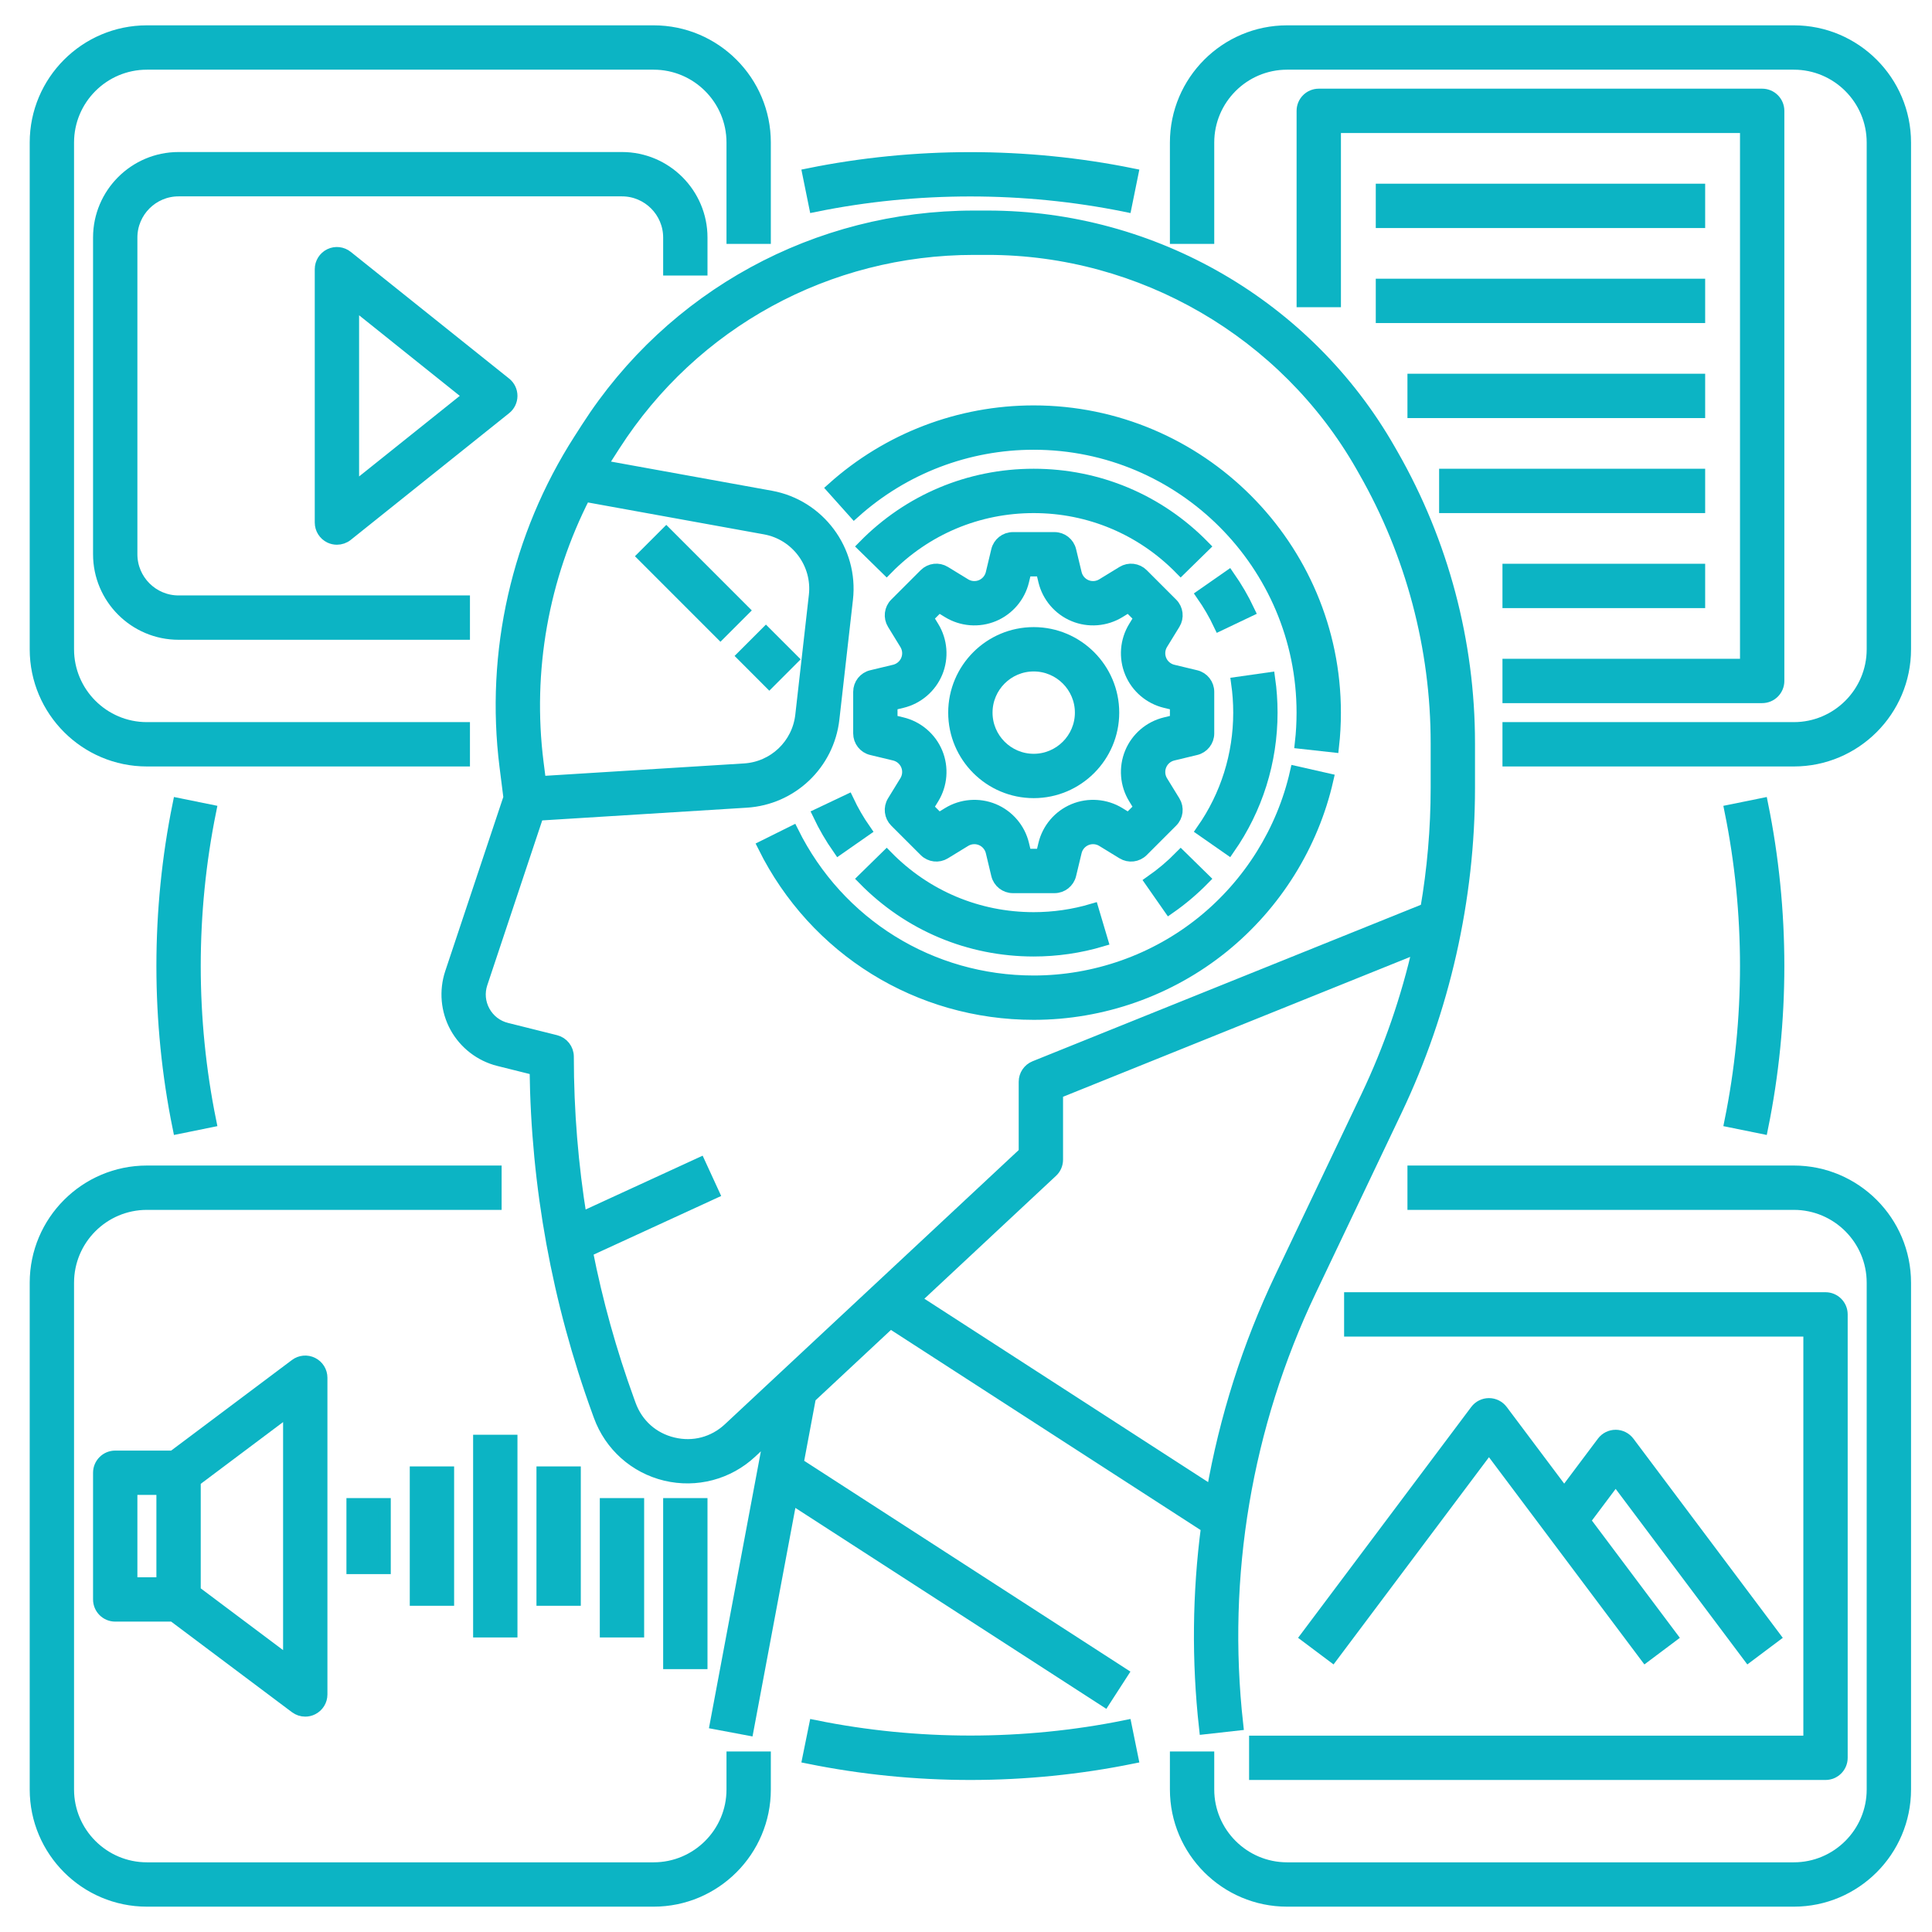 <svg width="61" height="61" viewBox="0 0 61 61" fill="none" xmlns="http://www.w3.org/2000/svg"><path d="M30.756 6.848H30.75C25.787 6.848 21.223 9.342 18.542 13.519L18.307 13.885C16.348 16.938 15.518 20.602 15.971 24.201L16.095 25.183L14.247 30.726C14.061 31.286 14.116 31.904 14.4 32.422C14.685 32.939 15.176 33.318 15.748 33.461L16.921 33.754C16.964 37.454 17.627 41.092 18.893 44.572L18.94 44.701C19.278 45.631 20.054 46.324 21.016 46.555C21.978 46.785 22.984 46.52 23.707 45.846L24.332 45.262L22.617 54.407L23.6 54.592L24.971 47.28L34.872 53.678L35.415 52.838L25.17 46.218L25.565 44.111L28.108 41.738L38.121 48.209C37.846 50.303 37.822 52.433 38.058 54.555L39.052 54.444C38.53 49.751 39.328 45.016 41.358 40.752L44.073 35.05C45.577 31.893 46.371 28.376 46.371 24.88L46.371 23.46C46.371 20.28 45.538 17.139 43.961 14.377L43.866 14.211C41.274 9.671 36.416 6.85 31.188 6.848L30.756 6.848ZM18.452 15.641L24.157 16.675C25.158 16.856 25.852 17.79 25.738 18.8L25.309 22.587C25.203 23.524 24.443 24.246 23.503 24.304L17.043 24.706L16.963 24.076C16.598 21.174 17.126 18.228 18.452 15.641ZM43.171 34.62L40.455 40.322C39.421 42.493 38.696 44.782 38.288 47.126L28.862 41.034L33.205 36.98C33.307 36.886 33.364 36.753 33.364 36.615V34.494L44.808 29.883C44.438 31.518 43.889 33.112 43.171 34.62ZM42.998 14.707L43.092 14.873C44.583 17.484 45.371 20.453 45.371 23.46L45.371 24.88C45.371 26.161 45.26 27.445 45.042 28.711L32.677 33.693C32.488 33.769 32.364 33.952 32.364 34.156V36.398L23.025 45.114C22.541 45.566 21.893 45.737 21.249 45.582C20.605 45.428 20.106 44.982 19.88 44.36L19.833 44.231C19.27 42.682 18.83 41.101 18.515 39.497L22.505 37.663L22.087 36.754L18.333 38.48C18.058 36.794 17.918 35.085 17.918 33.363C17.918 33.134 17.762 32.934 17.539 32.878L15.991 32.491C15.683 32.414 15.43 32.218 15.277 31.941C15.124 31.662 15.096 31.343 15.196 31.043L16.973 25.712L23.565 25.302C24.991 25.214 26.142 24.119 26.303 22.7L26.732 18.913C26.905 17.381 25.852 15.966 24.335 15.691L18.97 14.719C19.029 14.621 19.087 14.522 19.149 14.425L19.384 14.059C21.88 10.169 26.129 7.848 30.75 7.848H30.755L31.187 7.848C36.057 7.85 40.583 10.478 42.998 14.707Z" fill="#0CB4C4" stroke="#0CB4C4" stroke-width="0.4"></path><path d="M24.183 20.003L23.476 20.71L24.29 21.525L24.997 20.817L24.183 20.003Z" fill="#0CB4C4" stroke="#0CB4C4" stroke-width="0.4"></path><path d="M21.037 16.855L20.33 17.562L22.747 19.98L23.454 19.273L21.037 16.855Z" fill="#0CB4C4" stroke="#0CB4C4" stroke-width="0.4"></path><path d="M27.138 23.157C27.138 23.388 27.296 23.59 27.521 23.643L28.245 23.817C28.423 23.86 28.571 23.986 28.641 24.155C28.711 24.324 28.695 24.518 28.6 24.673L28.208 25.312C28.088 25.509 28.118 25.764 28.281 25.927L29.211 26.856C29.374 27.02 29.628 27.05 29.825 26.929L30.464 26.538C30.62 26.442 30.814 26.427 30.983 26.497C31.152 26.567 31.278 26.715 31.321 26.892L31.494 27.616C31.548 27.841 31.749 28 31.98 28H33.295C33.526 28 33.727 27.841 33.781 27.616L33.955 26.892C33.997 26.715 34.123 26.567 34.292 26.497C34.461 26.427 34.655 26.442 34.811 26.538L35.45 26.929C35.647 27.05 35.901 27.02 36.065 26.856L36.994 25.927C37.158 25.764 37.188 25.509 37.067 25.312L36.675 24.674C36.58 24.518 36.565 24.324 36.635 24.155C36.705 23.986 36.852 23.86 37.03 23.817L37.754 23.643C37.979 23.59 38.138 23.388 38.138 23.157V21.843C38.138 21.612 37.979 21.41 37.754 21.357L37.03 21.183C36.852 21.14 36.705 21.014 36.635 20.845C36.565 20.676 36.58 20.482 36.675 20.326L37.067 19.688C37.188 19.491 37.158 19.236 36.994 19.073L36.065 18.144C35.901 17.98 35.647 17.95 35.45 18.071L34.811 18.462C34.655 18.558 34.461 18.573 34.292 18.503C34.124 18.433 33.997 18.285 33.955 18.107L33.781 17.383C33.727 17.159 33.526 17 33.295 17H31.98C31.749 17 31.548 17.159 31.494 17.383L31.321 18.107C31.278 18.285 31.152 18.433 30.983 18.503C30.814 18.573 30.62 18.558 30.464 18.462L29.825 18.071C29.628 17.95 29.374 17.98 29.21 18.144L28.281 19.073C28.118 19.236 28.088 19.491 28.209 19.688L28.6 20.326C28.696 20.482 28.711 20.676 28.641 20.845C28.571 21.014 28.423 21.14 28.245 21.183L27.521 21.357C27.296 21.41 27.138 21.612 27.138 21.843V23.157ZM28.138 22.237L28.478 22.155C28.966 22.038 29.372 21.692 29.565 21.228C29.757 20.764 29.715 20.232 29.453 19.804L29.267 19.501L29.639 19.129L29.942 19.315C30.37 19.577 30.902 19.619 31.366 19.427C31.829 19.235 32.176 18.829 32.293 18.341L32.375 18H32.901L32.982 18.341C33.099 18.829 33.446 19.235 33.91 19.427C34.373 19.619 34.906 19.577 35.334 19.315L35.636 19.129L36.008 19.501L35.823 19.804C35.56 20.232 35.519 20.764 35.711 21.228C35.903 21.692 36.309 22.038 36.797 22.155L37.138 22.237V22.763L36.797 22.845C36.309 22.962 35.903 23.308 35.711 23.772C35.519 24.236 35.56 24.768 35.823 25.196L36.008 25.499L35.636 25.871L35.334 25.685C34.906 25.423 34.373 25.381 33.91 25.573C33.446 25.765 33.099 26.171 32.982 26.659L32.901 27H32.375L32.293 26.659C32.176 26.171 31.829 25.765 31.366 25.573C30.902 25.381 30.37 25.423 29.942 25.685L29.639 25.871L29.267 25.499L29.453 25.196C29.715 24.768 29.757 24.236 29.565 23.772C29.372 23.308 28.966 22.962 28.478 22.845L28.138 22.763V22.237Z" fill="#0CB4C4" stroke="#0CB4C4" stroke-width="0.4"></path><path d="M32.638 25C34.016 25 35.138 23.878 35.138 22.5C35.138 21.122 34.016 20 32.638 20C31.259 20 30.138 21.122 30.138 22.5C30.138 23.878 31.259 25 32.638 25ZM32.638 21C33.465 21 34.138 21.673 34.138 22.5C34.138 23.327 33.465 24 32.638 24C31.811 24 31.138 23.327 31.138 22.5C31.138 21.673 31.811 21 32.638 21Z" fill="#0CB4C4" stroke="#0CB4C4" stroke-width="0.4"></path><path d="M27.302 26.214C27.097 25.92 26.916 25.608 26.763 25.285L25.859 25.714C26.036 26.087 26.246 26.447 26.482 26.786L27.302 26.214Z" fill="#0CB4C4" stroke="#0CB4C4" stroke-width="0.4"></path><path d="M27.994 27.049L27.28 27.749C28.703 29.2 30.605 30 32.637 30C33.367 30 34.087 29.895 34.78 29.689L34.495 28.731C33.895 28.909 33.27 29 32.637 29C30.876 29 29.227 28.307 27.994 27.049Z" fill="#0CB4C4" stroke="#0CB4C4" stroke-width="0.4"></path><path d="M36.352 27.835L36.924 28.655C37.307 28.388 37.667 28.083 37.995 27.749L37.281 27.049C36.996 27.339 36.684 27.603 36.352 27.835Z" fill="#0CB4C4" stroke="#0CB4C4" stroke-width="0.4"></path><path d="M40.137 22.499C40.137 22.141 40.112 21.781 40.062 21.429L39.072 21.57C39.115 21.876 39.137 22.188 39.137 22.499C39.137 23.837 38.735 25.121 37.973 26.213L38.793 26.785C39.672 25.524 40.137 24.042 40.137 22.499Z" fill="#0CB4C4" stroke="#0CB4C4" stroke-width="0.4"></path><path d="M37.973 18.786C38.177 19.079 38.359 19.392 38.512 19.715L39.415 19.285C39.239 18.913 39.029 18.553 38.793 18.214L37.973 18.786Z" fill="#0CB4C4" stroke="#0CB4C4" stroke-width="0.4"></path><path d="M27.28 17.251L27.994 17.951C29.227 16.693 30.876 16 32.637 16C34.398 16 36.047 16.693 37.28 17.951L37.995 17.251C36.572 15.799 34.669 15 32.637 15C30.605 15 28.703 15.799 27.28 17.251Z" fill="#0CB4C4" stroke="#0CB4C4" stroke-width="0.4"></path><path d="M37.977 29.114C36.472 30.331 34.576 31 32.637 31C29.387 31 26.468 29.191 25.02 26.278L24.125 26.723C25.743 29.978 29.004 32 32.637 32C34.804 32 36.923 31.252 38.605 29.892C40.262 28.553 41.433 26.677 41.902 24.611L40.926 24.39C40.507 26.238 39.459 27.916 37.977 29.114Z" fill="#0CB4C4" stroke="#0CB4C4" stroke-width="0.4"></path><path d="M26.971 16.164C28.53 14.769 30.542 14 32.637 14C37.324 14 41.137 17.813 41.137 22.5C41.137 22.816 41.12 23.134 41.085 23.445L42.079 23.555C42.118 23.207 42.137 22.852 42.137 22.5C42.137 17.262 37.876 13 32.637 13C30.296 13 28.047 13.859 26.304 15.419L26.971 16.164Z" fill="#0CB4C4" stroke="#0CB4C4" stroke-width="0.4"></path><path d="M22.138 8.5V7.5C22.138 6.122 21.016 5 19.638 5H5.638C4.259 5 3.138 6.122 3.138 7.5V17.5C3.138 18.878 4.259 20 5.638 20H14.638V19H5.638C4.811 19 4.138 18.327 4.138 17.5V7.5C4.138 6.673 4.811 6 5.638 6H19.638C20.465 6 21.138 6.673 21.138 7.5V8.5H22.138Z" fill="#0CB4C4" stroke="#0CB4C4" stroke-width="0.4"></path><path d="M10.421 8.048C10.248 8.132 10.138 8.307 10.138 8.499V16.499C10.138 16.691 10.248 16.866 10.421 16.95C10.49 16.983 10.564 16.999 10.638 16.999C10.749 16.999 10.86 16.962 10.95 16.89L15.95 12.889C16.069 12.795 16.138 12.651 16.138 12.499C16.138 12.347 16.069 12.204 15.95 12.109L10.95 8.109C10.8 7.989 10.594 7.965 10.421 8.048ZM11.138 9.539L14.837 12.499L11.138 15.459V9.539Z" fill="#0CB4C4" stroke="#0CB4C4" stroke-width="0.4"></path><path d="M56.138 21.5V3.5C56.138 3.224 55.914 3 55.638 3H41.638C41.362 3 41.138 3.224 41.138 3.5V9.5H42.138V4H55.138V21H47.638V22H55.638C55.914 22 56.138 21.776 56.138 21.5Z" fill="#0CB4C4" stroke="#0CB4C4" stroke-width="0.4"></path><path d="M53.638 6H43.638V7H53.638V6Z" fill="#0CB4C4" stroke="#0CB4C4" stroke-width="0.4"></path><path d="M53.638 9H43.638V10H53.638V9Z" fill="#0CB4C4" stroke="#0CB4C4" stroke-width="0.4"></path><path d="M53.638 12H44.638V13H53.638V12Z" fill="#0CB4C4" stroke="#0CB4C4" stroke-width="0.4"></path><path d="M53.638 15H45.638V16H53.638V15Z" fill="#0CB4C4" stroke="#0CB4C4" stroke-width="0.4"></path><path d="M53.638 18H47.638V19H53.638V18Z" fill="#0CB4C4" stroke="#0CB4C4" stroke-width="0.4"></path><path d="M55.209 52.272L56.009 51.672L51.412 45.543C51.317 45.417 51.169 45.343 51.012 45.343C50.854 45.343 50.706 45.417 50.612 45.543L49.387 47.176L47.412 44.543C47.317 44.417 47.169 44.343 47.012 44.343C46.854 44.343 46.706 44.417 46.612 44.543L41.265 51.672L42.065 52.272L47.012 45.676L51.959 52.272L52.759 51.672L50.012 48.009L51.012 46.676L55.209 52.272Z" fill="#0CB4C4" stroke="#0CB4C4" stroke-width="0.4"></path><path d="M9.338 43.1L5.471 46H3.638C3.362 46 3.138 46.224 3.138 46.5V50.5C3.138 50.776 3.362 51 3.638 51H5.471L9.338 53.9C9.426 53.966 9.531 54 9.638 54C9.714 54 9.791 53.983 9.861 53.947C10.031 53.862 10.138 53.69 10.138 53.5V43.5C10.138 43.311 10.031 43.138 9.861 43.053C9.692 42.968 9.489 42.986 9.338 43.1ZM4.138 47H5.138V50H4.138V47ZM9.138 52.5L6.138 50.25V46.75L9.138 44.5V52.5Z" fill="#0CB4C4" stroke="#0CB4C4" stroke-width="0.4"></path><path d="M22.138 47.5H21.138V52.5H22.138V47.5Z" fill="#0CB4C4" stroke="#0CB4C4" stroke-width="0.4"></path><path d="M18.138 46.5H17.138V50.5H18.138V46.5Z" fill="#0CB4C4" stroke="#0CB4C4" stroke-width="0.4"></path><path d="M16.138 45.5H15.138V51.5H16.138V45.5Z" fill="#0CB4C4" stroke="#0CB4C4" stroke-width="0.4"></path><path d="M14.138 46.5H13.138V50.5H14.138V46.5Z" fill="#0CB4C4" stroke="#0CB4C4" stroke-width="0.4"></path><path d="M12.138 47.5H11.138V49.5H12.138V47.5Z" fill="#0CB4C4" stroke="#0CB4C4" stroke-width="0.4"></path><path d="M20.138 47.5H19.138V51.5H20.138V47.5Z" fill="#0CB4C4" stroke="#0CB4C4" stroke-width="0.4"></path><path d="M56.638 1H40.638C38.708 1 37.138 2.57 37.138 4.5V7.5H38.138V4.5C38.138 3.122 39.259 2 40.638 2H56.638C58.016 2 59.138 3.122 59.138 4.5V20.5C59.138 21.878 58.016 23 56.638 23H47.638V24H56.638C58.568 24 60.138 22.43 60.138 20.5V4.5C60.138 2.57 58.568 1 56.638 1Z" fill="#0CB4C4" stroke="#0CB4C4" stroke-width="0.4"></path><path d="M4.638 24H14.638V23H4.638C3.259 23 2.138 21.878 2.138 20.5V4.5C2.138 3.122 3.259 2 4.638 2H20.638C22.016 2 23.138 3.122 23.138 4.5V7.5H24.138V4.5C24.138 2.57 22.568 1 20.638 1H4.638C2.708 1 1.138 2.57 1.138 4.5V20.5C1.138 22.43 2.708 24 4.638 24Z" fill="#0CB4C4" stroke="#0CB4C4" stroke-width="0.4"></path><path d="M23.138 56.5C23.138 57.878 22.016 59 20.638 59H4.638C3.259 59 2.138 57.878 2.138 56.5V40.5C2.138 39.121 3.259 38 4.638 38H15.638V37H4.638C2.708 37 1.138 38.57 1.138 40.5V56.5C1.138 58.43 2.708 60 4.638 60H20.638C22.568 60 24.138 58.43 24.138 56.5V55.5H23.138V56.5Z" fill="#0CB4C4" stroke="#0CB4C4" stroke-width="0.4"></path><path d="M56.638 37H44.638V38H56.638C58.016 38 59.138 39.121 59.138 40.5V56.5C59.138 57.878 58.016 59 56.638 59H40.638C39.259 59 38.138 57.878 38.138 56.5V55.5H37.138V56.5C37.138 58.43 38.708 60 40.638 60H56.638C58.568 60 60.138 58.43 60.138 56.5V40.5C60.138 38.57 58.568 37 56.638 37Z" fill="#0CB4C4" stroke="#0CB4C4" stroke-width="0.4"></path><path d="M5.648 25.4C5.309 27.068 5.138 28.784 5.138 30.5C5.138 32.216 5.309 33.932 5.648 35.599L6.628 35.4C6.303 33.798 6.138 32.15 6.138 30.5C6.138 28.85 6.303 27.201 6.628 25.599L5.648 25.4Z" fill="#0CB4C4" stroke="#0CB4C4" stroke-width="0.4"></path><path d="M25.737 54.51L25.538 55.49C27.206 55.828 28.921 56 30.638 56C32.354 56 34.069 55.828 35.737 55.49L35.538 54.51C32.334 55.16 28.941 55.16 25.737 54.51Z" fill="#0CB4C4" stroke="#0CB4C4" stroke-width="0.4"></path><path d="M55.627 35.599C55.966 33.932 56.138 32.216 56.138 30.5C56.138 28.784 55.966 27.068 55.627 25.4L54.648 25.599C54.973 27.201 55.138 28.85 55.138 30.5C55.138 32.15 54.973 33.798 54.648 35.4L55.627 35.599Z" fill="#0CB4C4" stroke="#0CB4C4" stroke-width="0.4"></path><path d="M35.538 6.491L35.737 5.511C32.402 4.834 28.873 4.834 25.538 5.511L25.737 6.491C28.941 5.84 32.334 5.84 35.538 6.491Z" fill="#0CB4C4" stroke="#0CB4C4" stroke-width="0.4"></path><path d="M39.638 55V56H57.638C57.914 56 58.138 55.776 58.138 55.5V41.5C58.138 41.224 57.914 41 57.638 41H42.638V42H57.138V55H39.638Z" fill="#0CB4C4" stroke="#0CB4C4" stroke-width="0.4"></path></svg>